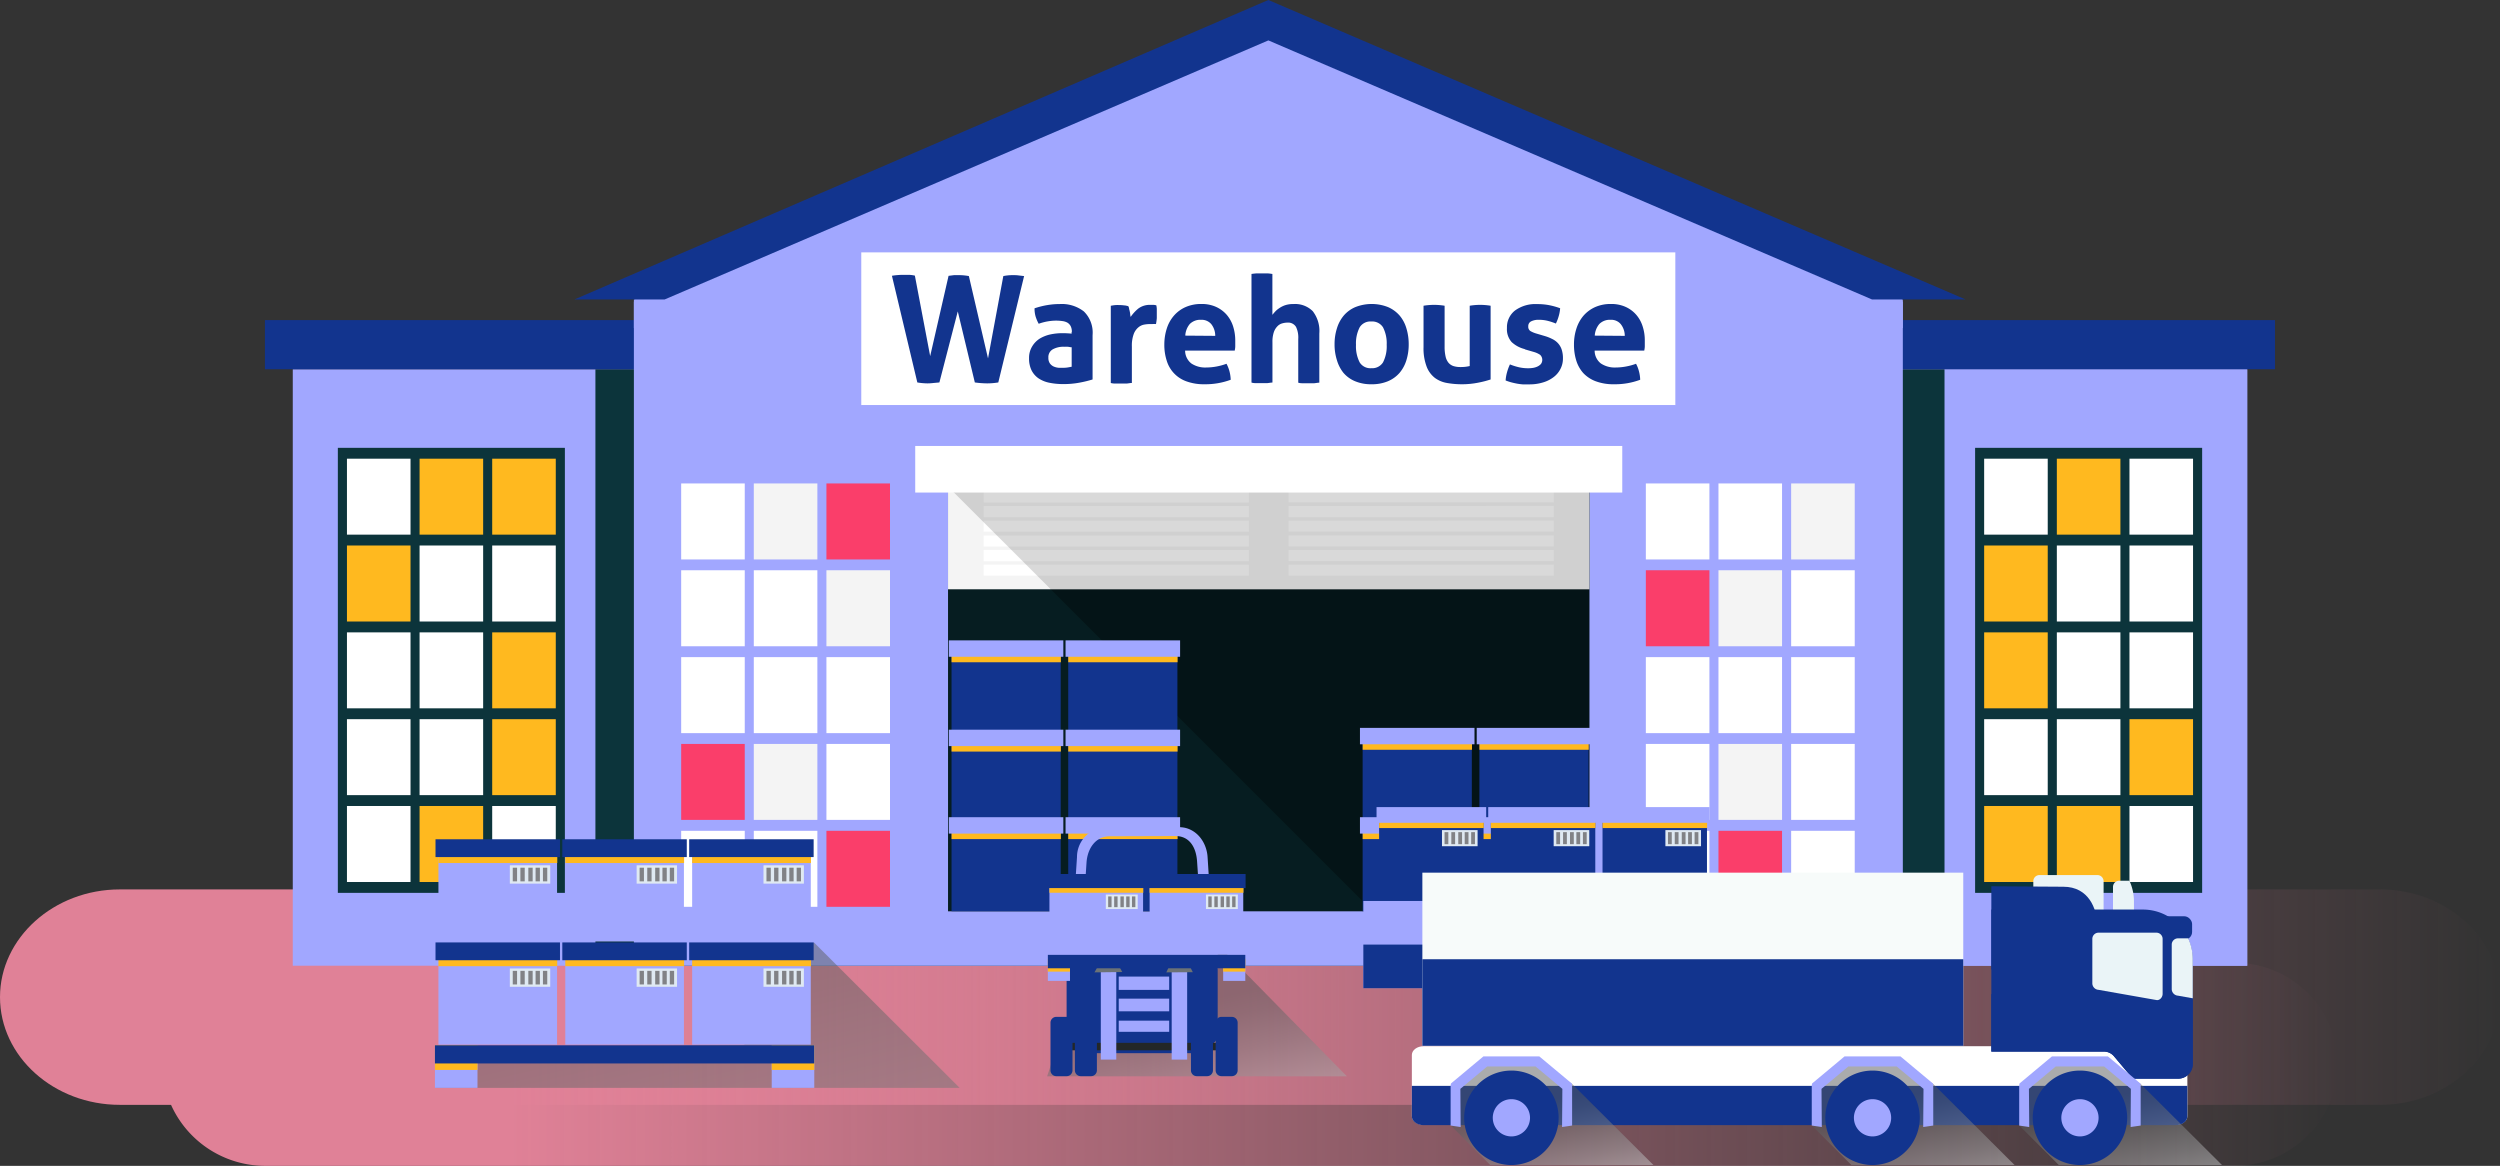<svg xmlns="http://www.w3.org/2000/svg" xmlns:xlink="http://www.w3.org/1999/xlink" viewBox="0 0 428.23 199.7"><rect x="0" y="0" width="428.23" height="199.7" fill="#333333" stroke="none"/><defs><style>.cls-1{isolation:isolate;}.cls-10,.cls-14,.cls-15,.cls-17,.cls-2,.cls-20,.cls-21,.cls-23,.cls-25,.cls-26,.cls-27,.cls-3,.cls-7,.cls-9{fill-rule:evenodd;}.cls-2{fill:url(#Gradiente_sem_nome_69);}.cls-3{fill:url(#Gradiente_sem_nome_69-2);}.cls-4,.cls-7{fill:#a1a7ff;}.cls-5{fill:#0c343b;}.cls-6,.cls-9{fill:#12348e;}.cls-8{fill:#061d21;}.cls-10{opacity:0.3;}.cls-11,.cls-14{fill:#fff;}.cls-12{fill:#fa3e6a;}.cls-13{fill:#f4f4f4;}.cls-15{opacity:0.15;}.cls-16{fill:#ffb91f;}.cls-17,.cls-21,.cls-25,.cls-26,.cls-27{opacity:0.5;mix-blend-mode:multiply;}.cls-17{fill:url(#GradientFill_1);}.cls-18{fill:#dfe9f2;}.cls-19{fill:#818286;}.cls-20{fill:#eaf4f7;}.cls-21{fill:url(#GradientFill_1-2);}.cls-22{fill:#232728;}.cls-23{fill:#6c7275;}.cls-24{fill:#f7fbfa;}.cls-25{fill:url(#GradientFill_1-3);}.cls-26{fill:url(#GradientFill_1-4);}.cls-27{fill:url(#GradientFill_1-5);}</style><linearGradient id="Gradiente_sem_nome_69" y1="170.8" x2="428.23" y2="170.8" gradientUnits="userSpaceOnUse"><stop offset="0.16" stop-color="#e08197"/><stop offset="1" stop-color="#e08197" stop-opacity="0"/></linearGradient><linearGradient id="Gradiente_sem_nome_69-2" x1="27.75" y1="182.3" x2="400.48" y2="182.3" xlink:href="#Gradiente_sem_nome_69"/><linearGradient id="GradientFill_1" x1="112.82" y1="157.63" x2="146.7" y2="304.38" gradientUnits="userSpaceOnUse"><stop offset="0" stop-color="#555859"/><stop offset="0.12" stop-color="#5f6263"/><stop offset="0.31" stop-color="#7a7c7d"/><stop offset="0.57" stop-color="#a6a7a8"/><stop offset="0.87" stop-color="#e2e3e3"/><stop offset="1" stop-color="#fff"/></linearGradient><linearGradient id="GradientFill_1-2" x1="202.22" y1="172.14" x2="209.37" y2="203.12" xlink:href="#GradientFill_1"/><linearGradient id="GradientFill_1-3" x1="325.82" y1="187.89" x2="330.5" y2="208.17" xlink:href="#GradientFill_1"/><linearGradient id="GradientFill_1-4" x1="264.14" y1="188.67" x2="268.46" y2="207.39" xlink:href="#GradientFill_1"/><linearGradient id="GradientFill_1-5" x1="361.35" y1="187.89" x2="366.03" y2="208.17" xlink:href="#GradientFill_1"/></defs><title>Automation of Warehousing</title><g class="cls-1"><g id="Layer_1" data-name="Layer 1"><path class="cls-2" d="M20.52,152.35H407.71c11.28,0,20.52,8.31,20.52,18.45h0c0,10.15-9.24,18.45-20.52,18.45H20.52C9.24,189.25,0,181,0,170.8H0C0,160.66,9.23,152.35,20.52,152.35Z"/><path class="cls-3" d="M45.61,164.91h337a17.69,17.69,0,0,1,17.86,17.39h0a17.69,17.69,0,0,1-17.86,17.4h-337a17.69,17.69,0,0,1-17.86-17.4h0A17.68,17.68,0,0,1,45.61,164.91Z"/><rect class="cls-4" x="50.15" y="63.25" width="334.78" height="102.17"/><rect class="cls-4" x="300.6" y="63.25" width="84.33" height="102.17"/><rect class="cls-5" x="101.99" y="63.25" width="231.09" height="102.17"/><rect class="cls-6" x="45.38" y="54.83" width="344.31" height="8.42"/><polygon class="cls-7" points="108.58 51.3 217.26 4.66 325.94 51.3 325.94 165.42 108.58 165.42 108.58 51.3"/><polygon class="cls-7" points="108.58 51.67 215.04 5.73 216.98 4.9 218.91 5.73 325.94 51.69 325.94 56.2 320.39 56.2 216.98 11.81 113.56 56.2 108.58 56.2 108.58 51.67"/><rect class="cls-4" x="158.86" y="80.95" width="116.93" height="77.5"/><rect class="cls-8" x="162.39" y="83.29" width="109.86" height="72.81"/><polygon class="cls-9" points="98.38 51.3 215.32 0.83 217.26 0 219.19 0.83 336.7 51.3 320.67 51.3 217.26 6.92 113.84 51.3 98.38 51.3"/><polygon class="cls-10" points="162.39 83.35 235.15 156.11 272.25 156.11 272.25 83.29 162.39 83.29 162.39 83.35"/><rect class="cls-4" x="280.37" y="80.95" width="38.89" height="76.23"/><rect class="cls-11" x="281.92" y="82.81" width="10.89" height="13.02"/><rect class="cls-12" x="281.92" y="97.68" width="10.89" height="13.02"/><rect class="cls-11" x="281.92" y="112.56" width="10.89" height="13.02"/><rect class="cls-11" x="281.92" y="127.43" width="10.89" height="13.01"/><rect class="cls-11" x="281.92" y="142.31" width="10.89" height="13.02"/><rect class="cls-11" x="294.36" y="82.81" width="10.89" height="13.02"/><rect class="cls-13" x="294.36" y="97.68" width="10.89" height="13.02"/><rect class="cls-11" x="294.36" y="112.56" width="10.89" height="13.02"/><rect class="cls-13" x="294.36" y="127.43" width="10.89" height="13.01"/><rect class="cls-12" x="294.36" y="142.31" width="10.89" height="13.02"/><rect class="cls-13" x="306.81" y="82.81" width="10.89" height="13.02"/><rect class="cls-11" x="306.81" y="97.68" width="10.89" height="13.02"/><rect class="cls-11" x="306.81" y="112.56" width="10.89" height="13.02"/><rect class="cls-11" x="306.81" y="127.43" width="10.89" height="13.01"/><rect class="cls-11" x="306.81" y="142.31" width="10.89" height="13.02"/><rect class="cls-13" x="162.39" y="83.29" width="109.86" height="17.65"/><path class="cls-14" d="M168.49,91.73h45.44v1.89H168.49V91.73Zm45.44,2.47v1.94H168.49V94.2Zm0,2.52V98.6H168.49V96.72Zm6.79-5h45.44v1.89H220.72V91.73Zm45.44,2.47v1.94H220.72V94.2Zm0,2.52V98.6H220.72V96.72Z"/><path class="cls-14" d="M168.49,84.2h45.44v1.88H168.49V84.2Zm45.44,2.46V88.6H168.49V86.66Zm0,2.52v1.89H168.49V89.18Zm6.79-5h45.44v1.88H220.72V84.2Zm45.44,2.46V88.6H220.72V86.66Zm0,2.52v1.89H220.72V89.18Z"/><polygon class="cls-15" points="162.39 83.35 179.99 100.94 272.25 100.94 272.25 83.29 162.39 83.29 162.39 83.35"/><rect class="cls-11" x="156.77" y="76.39" width="121.11" height="7.98"/><rect class="cls-4" x="115.12" y="80.95" width="38.89" height="76.23"/><rect class="cls-11" x="116.68" y="82.81" width="10.89" height="13.02"/><rect class="cls-11" x="116.68" y="97.68" width="10.89" height="13.02"/><rect class="cls-11" x="116.68" y="112.56" width="10.89" height="13.02"/><rect class="cls-12" x="116.68" y="127.43" width="10.89" height="13.01"/><rect class="cls-11" x="116.68" y="142.31" width="10.89" height="13.02"/><rect class="cls-13" x="129.12" y="82.81" width="10.89" height="13.02"/><rect class="cls-11" x="129.12" y="97.68" width="10.89" height="13.02"/><rect class="cls-11" x="129.12" y="112.56" width="10.89" height="13.02"/><rect class="cls-13" x="129.12" y="127.43" width="10.89" height="13.01"/><rect class="cls-11" x="129.12" y="142.31" width="10.89" height="13.02"/><rect class="cls-12" x="141.56" y="82.81" width="10.89" height="13.02"/><rect class="cls-13" x="141.56" y="97.68" width="10.89" height="13.02"/><rect class="cls-11" x="141.56" y="112.56" width="10.89" height="13.02"/><rect class="cls-11" x="141.56" y="127.43" width="10.89" height="13.01"/><rect class="cls-12" x="141.56" y="142.31" width="10.89" height="13.02"/><rect class="cls-11" x="147.53" y="43.23" width="139.44" height="26.17"/><path class="cls-14" d="M153.64,48.36a13.05,13.05,0,0,1,2.09-.15c.3,0,.61,0,.92,0a5.63,5.63,0,0,1,.93.13l2.62,13.75,3.15-13.75.94-.12c.29,0,.59,0,.89,0a9.91,9.91,0,0,1,1.65.15l3.28,14.11,2.62-14.11a8.75,8.75,0,0,1,1.63-.15,8,8,0,0,1,1,0l.94.1-4.4,18.27a10.67,10.67,0,0,1-1.9.16,14.72,14.72,0,0,1-2.11-.16L165,54.46,161.8,66.63l-1.08.11c-.31,0-.66.05-1,.05a9.62,9.62,0,0,1-1.7-.16l-4.35-18.27Zm30.83,12.25-.66-.09c-.23,0-.45,0-.63,0a3.71,3.71,0,0,0-2,.45,1.53,1.53,0,0,0-.73,1.43,1.67,1.67,0,0,0,.28,1,1.64,1.64,0,0,0,.68.52,2.58,2.58,0,0,0,.84.2,7.5,7.5,0,0,0,.77,0,4.77,4.77,0,0,0,.76-.06l.66-.11V60.61Zm0-2.62a2.05,2.05,0,0,0-.2-1,1.54,1.54,0,0,0-.56-.6,2.4,2.4,0,0,0-.88-.29,8,8,0,0,0-1.15-.08,8.85,8.85,0,0,0-2.92.54,6.84,6.84,0,0,1-.54-1.25,4.76,4.76,0,0,1-.18-1.4,14.24,14.24,0,0,1,4.32-.73,6.13,6.13,0,0,1,4.13,1.27A5,5,0,0,1,188,58.53v7.62a19.91,19.91,0,0,1-2.16.54,15.49,15.49,0,0,1-2.87.25,11.72,11.72,0,0,1-2.38-.23,5.08,5.08,0,0,1-1.85-.76,3.63,3.63,0,0,1-1.2-1.38,4.51,4.51,0,0,1-.42-2,3.83,3.83,0,0,1,.52-2.05A4.05,4.05,0,0,1,179,59.15a5.92,5.92,0,0,1,1.84-.71,9.44,9.44,0,0,1,2-.22c.49,0,1,0,1.62.08V58Zm6.72-4.5a6.64,6.64,0,0,1,.72-.11,5.86,5.86,0,0,1,.75,0,6.3,6.3,0,0,1,.75,0c.24,0,.49.08.72.13a1.37,1.37,0,0,1,.14.37c0,.16.08.33.12.5l.09.54c0,.18,0,.32.06.44A6.76,6.76,0,0,1,195.91,54a3.28,3.28,0,0,1,2-.62l.58,0a2.05,2.05,0,0,1,.48.07,4.44,4.44,0,0,1,.08.59c0,.22,0,.45,0,.68s0,.6,0,.94a7.3,7.3,0,0,1-.14,1,4,4,0,0,0-.62,0h-.42a5.93,5.93,0,0,0-1,.09,2.15,2.15,0,0,0-1,.47,2.73,2.73,0,0,0-.8,1.14,5.77,5.77,0,0,0-.32,2.14v6.25c-.3,0-.61.08-.91.1l-.89,0-.88,0c-.29,0-.6-.05-.92-.1V53.49Zm12.7,7.68A2.78,2.78,0,0,0,205,63.38a4.29,4.29,0,0,0,2.54.69,9.81,9.81,0,0,0,1.77-.17,10.62,10.62,0,0,0,1.72-.47,6.35,6.35,0,0,1,.71,2.75,12.38,12.38,0,0,1-4.48.76,8.68,8.68,0,0,1-3.14-.51,5.4,5.4,0,0,1-3.35-3.56,9.56,9.56,0,0,1,0-5.44A6.49,6.49,0,0,1,202,55.22a5.69,5.69,0,0,1,2-1.49,6.6,6.6,0,0,1,2.76-.54,5.9,5.9,0,0,1,2.44.48A5.36,5.36,0,0,1,211,55a5.69,5.69,0,0,1,1.13,2,8,8,0,0,1,.38,2.48c0,.32,0,.64,0,1a5.5,5.5,0,0,1-.09.75Zm5.16-2.52a3.15,3.15,0,0,0-.67-2,2.12,2.12,0,0,0-1.74-.75,2.51,2.51,0,0,0-1.93.71,3.35,3.35,0,0,0-.79,2Zm6.21-10.6a8.06,8.06,0,0,1,.89-.1c.3,0,.6,0,.88,0s.59,0,.89,0a9.24,9.24,0,0,1,.92.1v7c.12-.15.28-.33.47-.54a3.75,3.75,0,0,1,.73-.61,4,4,0,0,1,1-.5,4.54,4.54,0,0,1,1.4-.2,4.27,4.27,0,0,1,3.31,1.22,5.47,5.47,0,0,1,1.13,3.84v8.41c-.3,0-.61.08-.91.1l-.89,0-.89,0c-.31,0-.61-.05-.92-.1V59.21a4.21,4.21,0,0,0-.43-2.11,1.57,1.57,0,0,0-1.47-.74,3.48,3.48,0,0,0-.89.13,1.89,1.89,0,0,0-.83.5,2.81,2.81,0,0,0-.61,1,5.14,5.14,0,0,0-.24,1.73v6.91a9.24,9.24,0,0,1-.92.1l-.89,0-.87,0c-.3,0-.6-.05-.9-.1V48.05Zm20.51,18.89a6.76,6.76,0,0,1-2.78-.52A5.32,5.32,0,0,1,231,65a6.23,6.23,0,0,1-1.17-2.17,9,9,0,0,1-.39-2.7,9.27,9.27,0,0,1,.39-2.72,6.19,6.19,0,0,1,1.17-2.2,5.45,5.45,0,0,1,2-1.46,6.76,6.76,0,0,1,2.78-.53,6.92,6.92,0,0,1,2.8.53,5.62,5.62,0,0,1,2,1.46,6.19,6.19,0,0,1,1.17,2.2,9.61,9.61,0,0,1,.38,2.72,9.32,9.32,0,0,1-.38,2.7A6.23,6.23,0,0,1,240.55,65a5.47,5.47,0,0,1-2,1.45,6.93,6.93,0,0,1-2.8.52Zm0-2.75a2.2,2.2,0,0,0,2-1,6.11,6.11,0,0,0,.62-3,6.13,6.13,0,0,0-.62-3,2.2,2.2,0,0,0-2-1.05,2.16,2.16,0,0,0-2,1.05,6,6,0,0,0-.62,3,6,6,0,0,0,.62,3,2.16,2.16,0,0,0,2,1Zm8.95-10.7a11.11,11.11,0,0,1,1.8-.15,11.24,11.24,0,0,1,1.81.15v7a7.41,7.41,0,0,0,.16,1.71,2.49,2.49,0,0,0,.51,1.07,1.89,1.89,0,0,0,.85.56,3.9,3.9,0,0,0,1.2.17,5.84,5.84,0,0,0,1.57-.18V53.49a11,11,0,0,1,1.78-.15,11.24,11.24,0,0,1,1.81.15V66.13a19.55,19.55,0,0,1-2.15.54,14,14,0,0,1-2.79.27,15.5,15.5,0,0,1-2.49-.2,4.94,4.94,0,0,1-2.09-.87,4.41,4.41,0,0,1-1.44-1.93,8.8,8.8,0,0,1-.53-3.38V53.49ZM262,60.92a5.22,5.22,0,0,1-2.23-1.21,3.29,3.29,0,0,1-.8-2.4,3.63,3.63,0,0,1,1.39-3,5.91,5.91,0,0,1,3.77-1.09,10.67,10.67,0,0,1,2,.18,11.44,11.44,0,0,1,2,.53,7,7,0,0,1-.26,1.37,6,6,0,0,1-.48,1.25,10.67,10.67,0,0,0-1.35-.45,6.51,6.51,0,0,0-1.55-.19,2.84,2.84,0,0,0-1.35.27,1,1,0,0,0-.14,1.64,4,4,0,0,0,1,.43l1.45.43a7.22,7.22,0,0,1,1.29.5,3.55,3.55,0,0,1,1,.72,3.06,3.06,0,0,1,.63,1.07,4.65,4.65,0,0,1,.23,1.55A4,4,0,0,1,267,65.65a5.6,5.6,0,0,1-1.82.95,8.11,8.11,0,0,1-2.41.34c-.41,0-.78,0-1.12,0a7.48,7.48,0,0,1-1-.13q-.47-.09-.93-.21t-1-.33a8.61,8.61,0,0,1,.24-1.39,9.65,9.65,0,0,1,.5-1.36,10.65,10.65,0,0,0,1.59.5,7.24,7.24,0,0,0,1.56.16,5.54,5.54,0,0,0,.78-.06,2.66,2.66,0,0,0,.77-.23,1.77,1.77,0,0,0,.6-.43,1.19,1.19,0,0,0-.13-1.58,3.56,3.56,0,0,0-1-.47L262,60.92Zm12,.25a2.75,2.75,0,0,0,1.07,2.21,4.27,4.27,0,0,0,2.54.69,9.9,9.9,0,0,0,1.77-.17,10.23,10.23,0,0,0,1.71-.47,6.07,6.07,0,0,1,.49,1.22,6.21,6.21,0,0,1,.22,1.53,12.33,12.33,0,0,1-4.47.76,8.65,8.65,0,0,1-3.14-.51,5.4,5.4,0,0,1-3.35-3.56,8.72,8.72,0,0,1-.4-2.72,9,9,0,0,1,.41-2.72,6.33,6.33,0,0,1,1.21-2.21,5.69,5.69,0,0,1,2-1.49,6.6,6.6,0,0,1,2.76-.54,5.94,5.94,0,0,1,2.44.48A5.33,5.33,0,0,1,281.1,55a5.54,5.54,0,0,1,1.13,2,7.67,7.67,0,0,1,.39,2.48c0,.32,0,.64,0,1s-.06.56-.09.75Zm5.16-2.52a3.22,3.22,0,0,0-.67-2,2.15,2.15,0,0,0-1.74-.75,2.54,2.54,0,0,0-1.94.71,3.41,3.41,0,0,0-.79,2Z"/><path class="cls-9" d="M152.77,47.24a11.81,11.81,0,0,1,2.08-.16l.93,0a5.94,5.94,0,0,1,.93.13L159.33,61l3.15-13.75.94-.12c.29,0,.58,0,.89,0a9,9,0,0,1,1.65.16l3.28,14.1,2.62-14.1a7.88,7.88,0,0,1,1.62-.16c.34,0,.67,0,1,.05l.94.11L171,65.51a11.81,11.81,0,0,1-1.91.16,16.58,16.58,0,0,1-2.11-.16l-2.92-12.17-3.15,12.17-1.08.1a8.28,8.28,0,0,1-1,.06,10.56,10.56,0,0,1-1.7-.16l-4.35-18.27ZM183.6,59.49c-.2,0-.42-.06-.66-.09a5.06,5.06,0,0,0-.63,0,3.71,3.71,0,0,0-2,.45,1.53,1.53,0,0,0-.73,1.43,1.61,1.61,0,0,0,.28,1,1.67,1.67,0,0,0,.67.52,2.71,2.71,0,0,0,.84.2c.3,0,.56,0,.78,0a4.87,4.87,0,0,0,.76-.06l.66-.12V59.49Zm0-2.62a2.15,2.15,0,0,0-.2-1,1.54,1.54,0,0,0-.56-.6A2.4,2.4,0,0,0,182,55a8.09,8.09,0,0,0-1.15-.08,9,9,0,0,0-2.93.54,6.75,6.75,0,0,1-.53-1.25,4.76,4.76,0,0,1-.18-1.4,14.11,14.11,0,0,1,2.24-.56,13,13,0,0,1,2.08-.17,6.15,6.15,0,0,1,4.13,1.27,5.06,5.06,0,0,1,1.49,4.06V65a20.13,20.13,0,0,1-2.16.53,14.7,14.7,0,0,1-2.87.26,11.65,11.65,0,0,1-2.38-.23,5.2,5.2,0,0,1-1.86-.76,3.69,3.69,0,0,1-1.19-1.38,4.55,4.55,0,0,1-.42-2.06,3.73,3.73,0,0,1,.52-2A4.05,4.05,0,0,1,178.1,58a6.09,6.09,0,0,1,1.84-.72,10.09,10.09,0,0,1,2-.21,15.92,15.92,0,0,1,1.62.08v-.31Zm6.71-4.5a7.21,7.21,0,0,1,.73-.11,5.86,5.86,0,0,1,.75,0,4.73,4.73,0,0,1,.75.05c.24,0,.48.08.72.13a1.24,1.24,0,0,1,.14.37c0,.16.08.32.11.5a5.07,5.07,0,0,1,.09.54c0,.17.05.32.07.44A6.76,6.76,0,0,1,195,52.84a3.27,3.27,0,0,1,2-.62l.59,0a2.59,2.59,0,0,1,.48.08,4.28,4.28,0,0,1,.08.58c0,.22,0,.45,0,.69s0,.6,0,.94a9.43,9.43,0,0,1-.14,1,3.1,3.1,0,0,0-.63,0H197a5.72,5.72,0,0,0-1,.09,2.15,2.15,0,0,0-1,.47,2.73,2.73,0,0,0-.8,1.14,5.77,5.77,0,0,0-.32,2.14v6.25c-.3,0-.61.08-.91.1l-.89,0-.88,0c-.3,0-.61,0-.93-.1V52.37ZM203,60.05a2.8,2.8,0,0,0,1.07,2.21,4.27,4.27,0,0,0,2.54.69,9.81,9.81,0,0,0,1.77-.17,10.23,10.23,0,0,0,1.71-.47,6.07,6.07,0,0,1,.49,1.22,6.62,6.62,0,0,1,.23,1.52,12.42,12.42,0,0,1-4.48.77,8.68,8.68,0,0,1-3.14-.51,5.4,5.4,0,0,1-3.35-3.56,8.77,8.77,0,0,1-.4-2.72,9,9,0,0,1,.41-2.72,6.24,6.24,0,0,1,1.21-2.21,5.69,5.69,0,0,1,2-1.49,6.6,6.6,0,0,1,2.76-.54,5.9,5.9,0,0,1,2.44.48,5.36,5.36,0,0,1,1.82,1.32,5.69,5.69,0,0,1,1.13,2,8,8,0,0,1,.38,2.48c0,.32,0,.63,0,.95s-.06.56-.09.75Zm5.16-2.52a3.22,3.22,0,0,0-.67-2,2.15,2.15,0,0,0-1.74-.75,2.55,2.55,0,0,0-1.94.71,3.35,3.35,0,0,0-.78,2Zm6.2-10.6a8.65,8.65,0,0,1,.89-.1l.89,0,.89,0c.31,0,.61.05.92.1v7c.12-.15.27-.33.47-.55a3.69,3.69,0,0,1,.72-.6,4,4,0,0,1,1-.5,4.34,4.34,0,0,1,1.4-.2,4.28,4.28,0,0,1,3.32,1.22,5.51,5.51,0,0,1,1.13,3.83v8.42c-.3,0-.61.08-.91.1l-.89,0-.89,0c-.31,0-.61,0-.92-.1V58.09A4.21,4.21,0,0,0,222,56a1.57,1.57,0,0,0-1.47-.74,3.48,3.48,0,0,0-.89.13,1.8,1.8,0,0,0-.83.5,2.68,2.68,0,0,0-.61,1,5.11,5.11,0,0,0-.24,1.72v6.92c-.31,0-.61.08-.92.1l-.89,0-.87,0c-.3,0-.6,0-.91-.1V46.93ZM234.9,65.82a7,7,0,0,1-2.79-.52,5.28,5.28,0,0,1-2-1.45A6.32,6.32,0,0,1,229,61.68a8.73,8.73,0,0,1-.4-2.7,8.9,8.9,0,0,1,.4-2.72,6.19,6.19,0,0,1,1.17-2.2,5.41,5.41,0,0,1,2-1.46,7.61,7.61,0,0,1,5.58,0,5.56,5.56,0,0,1,2,1.46,6,6,0,0,1,1.16,2.2,9.22,9.22,0,0,1,.39,2.72,9,9,0,0,1-.39,2.7,6.13,6.13,0,0,1-1.16,2.17,5.43,5.43,0,0,1-2,1.45,7,7,0,0,1-2.79.52Zm0-2.75a2.18,2.18,0,0,0,2-1,6,6,0,0,0,.63-3,6,6,0,0,0-.63-3,2.18,2.18,0,0,0-2-1,2.15,2.15,0,0,0-2,1,6,6,0,0,0-.63,3,6,6,0,0,0,.63,3,2.15,2.15,0,0,0,2,1Zm8.94-10.7a11.24,11.24,0,0,1,1.81-.15,11.11,11.11,0,0,1,1.8.15v7a7.34,7.34,0,0,0,.17,1.71,2.49,2.49,0,0,0,.51,1.07,1.89,1.89,0,0,0,.85.56,3.9,3.9,0,0,0,1.19.16,6.35,6.35,0,0,0,1.58-.17V52.37a11,11,0,0,1,1.78-.15,11.11,11.11,0,0,1,1.8.15V65a16.61,16.61,0,0,1-2.14.55,14,14,0,0,1-2.79.27,14.42,14.42,0,0,1-2.49-.21,4.9,4.9,0,0,1-2.1-.86,4.45,4.45,0,0,1-1.43-1.93,8.81,8.81,0,0,1-.54-3.38V52.37Zm17.31,7.42a5.07,5.07,0,0,1-2.22-1.2,3.3,3.3,0,0,1-.8-2.41,3.63,3.63,0,0,1,1.39-3,5.91,5.91,0,0,1,3.77-1.09,10.74,10.74,0,0,1,2,.17,12.39,12.39,0,0,1,1.95.54,6.3,6.3,0,0,1-.25,1.37,7.43,7.43,0,0,1-.48,1.25,10.67,10.67,0,0,0-1.35-.45,6,6,0,0,0-1.55-.19,2.78,2.78,0,0,0-1.35.27.9.9,0,0,0-.48.85.89.89,0,0,0,.34.79,4.42,4.42,0,0,0,1,.43l1.45.43a7.11,7.11,0,0,1,1.28.5,3.28,3.28,0,0,1,1,.72,3,3,0,0,1,.64,1.07,4.65,4.65,0,0,1,.23,1.55,3.84,3.84,0,0,1-.4,1.75,4,4,0,0,1-1.14,1.41,5.5,5.5,0,0,1-1.82.94,7.83,7.83,0,0,1-2.41.35c-.41,0-.78,0-1.12,0a9.67,9.67,0,0,1-1-.13q-.47-.09-.93-.21t-1-.33a6.87,6.87,0,0,1,.24-1.39,8.21,8.21,0,0,1,.5-1.36,10.65,10.65,0,0,0,1.59.5,7.24,7.24,0,0,0,1.56.16,5.4,5.4,0,0,0,.77-.06,2.82,2.82,0,0,0,.78-.23,1.92,1.92,0,0,0,.6-.43,1.19,1.19,0,0,0-.13-1.58,3.69,3.69,0,0,0-1-.47l-1.58-.46Zm12,.26a2.77,2.77,0,0,0,1.07,2.21,4.27,4.27,0,0,0,2.54.69,9.79,9.79,0,0,0,1.76-.17,10.08,10.08,0,0,0,1.72-.47,5.54,5.54,0,0,1,.48,1.22,6.12,6.12,0,0,1,.23,1.52,12.32,12.32,0,0,1-4.47.77,8.65,8.65,0,0,1-3.14-.51,5.63,5.63,0,0,1-2.14-1.41A5.77,5.77,0,0,1,270,61.75a9.08,9.08,0,0,1-.39-2.72,8.65,8.65,0,0,1,.41-2.72,6.38,6.38,0,0,1,1.2-2.21,5.82,5.82,0,0,1,2-1.49,6.52,6.52,0,0,1,2.75-.54,5.87,5.87,0,0,1,2.44.48,5.27,5.27,0,0,1,1.82,1.32,5.54,5.54,0,0,1,1.13,2,7.67,7.67,0,0,1,.38,2.48c0,.32,0,.63,0,.95s-.06.56-.09.75Zm5.16-2.52a3.22,3.22,0,0,0-.68-2,2.12,2.12,0,0,0-1.74-.75,2.53,2.53,0,0,0-1.93.71,3.41,3.41,0,0,0-.79,2Z"/><rect class="cls-4" x="147.53" y="69.4" width="139.44" height="3.9"/><rect class="cls-6" x="182.98" y="109.94" width="18.7" height="15.86"/><rect class="cls-16" x="182.98" y="109.94" width="18.73" height="3.5"/><rect class="cls-4" x="182.52" y="109.69" width="19.62" height="2.81"/><rect class="cls-6" x="162.99" y="109.94" width="18.7" height="15.86"/><rect class="cls-16" x="162.99" y="109.94" width="18.73" height="3.5"/><rect class="cls-4" x="162.52" y="109.69" width="19.62" height="2.81"/><rect class="cls-6" x="182.98" y="125.24" width="18.7" height="15.86"/><rect class="cls-16" x="182.98" y="125.24" width="18.73" height="3.5"/><rect class="cls-4" x="182.52" y="124.99" width="19.62" height="2.81"/><rect class="cls-6" x="162.99" y="125.24" width="18.7" height="15.86"/><rect class="cls-16" x="162.99" y="125.24" width="18.73" height="3.5"/><rect class="cls-4" x="162.52" y="124.99" width="19.62" height="2.81"/><rect class="cls-6" x="182.98" y="140.23" width="18.7" height="15.86"/><rect class="cls-16" x="182.98" y="140.23" width="18.73" height="3.5"/><rect class="cls-4" x="182.52" y="139.98" width="19.62" height="2.81"/><rect class="cls-6" x="162.99" y="140.23" width="18.7" height="15.86"/><rect class="cls-16" x="162.99" y="140.23" width="18.73" height="3.5"/><rect class="cls-4" x="162.52" y="139.98" width="19.62" height="2.81"/><rect class="cls-5" x="338.32" y="76.71" width="38.89" height="76.23"/><rect class="cls-11" x="339.87" y="78.57" width="10.89" height="13.01"/><rect class="cls-16" x="339.87" y="93.44" width="10.89" height="13.02"/><rect class="cls-16" x="339.87" y="108.32" width="10.89" height="13.01"/><rect class="cls-11" x="339.87" y="123.19" width="10.89" height="13.01"/><rect class="cls-16" x="339.87" y="138.06" width="10.89" height="13.02"/><rect class="cls-16" x="352.32" y="78.57" width="10.89" height="13.01"/><rect class="cls-11" x="352.32" y="93.44" width="10.89" height="13.02"/><rect class="cls-11" x="352.32" y="108.32" width="10.89" height="13.01"/><rect class="cls-11" x="352.32" y="123.19" width="10.89" height="13.01"/><rect class="cls-16" x="352.32" y="138.06" width="10.89" height="13.02"/><rect class="cls-11" x="364.76" y="78.57" width="10.89" height="13.01"/><rect class="cls-11" x="364.76" y="93.44" width="10.89" height="13.02"/><rect class="cls-11" x="364.76" y="108.32" width="10.89" height="13.01"/><rect class="cls-16" x="364.76" y="123.19" width="10.89" height="13.01"/><rect class="cls-11" x="364.76" y="138.06" width="10.89" height="13.02"/><rect class="cls-5" x="57.87" y="76.71" width="38.89" height="76.23"/><rect class="cls-11" x="84.31" y="138.06" width="10.89" height="13.02"/><rect class="cls-16" x="84.31" y="123.19" width="10.89" height="13.01"/><rect class="cls-16" x="84.31" y="108.32" width="10.89" height="13.01"/><rect class="cls-11" x="84.31" y="93.44" width="10.89" height="13.02"/><rect class="cls-16" x="84.31" y="78.57" width="10.89" height="13.01"/><rect class="cls-16" x="71.87" y="138.06" width="10.89" height="13.02"/><rect class="cls-11" x="71.87" y="123.19" width="10.89" height="13.01"/><rect class="cls-11" x="71.87" y="108.32" width="10.89" height="13.01"/><rect class="cls-11" x="71.87" y="93.44" width="10.89" height="13.02"/><rect class="cls-16" x="71.87" y="78.57" width="10.89" height="13.01"/><rect class="cls-11" x="59.43" y="138.06" width="10.89" height="13.02"/><rect class="cls-11" x="59.43" y="123.19" width="10.89" height="13.01"/><rect class="cls-11" x="59.43" y="108.32" width="10.89" height="13.01"/><rect class="cls-16" x="59.43" y="93.44" width="10.89" height="13.02"/><rect class="cls-11" x="59.43" y="78.57" width="10.89" height="13.01"/><polygon class="cls-17" points="127.46 178.99 76.69 179.66 74.5 186.31 74.53 186.34 164.38 186.34 139.41 161.42 134.52 166.84 127.46 178.99"/><rect class="cls-4" x="74.5" y="179.05" width="7.29" height="7.29"/><rect class="cls-16" x="74.5" y="179.05" width="7.29" height="4.22"/><rect class="cls-4" x="132.19" y="179.05" width="7.29" height="7.29"/><rect class="cls-16" x="132.19" y="179.05" width="7.29" height="4.22"/><rect class="cls-6" x="74.5" y="179.05" width="64.97" height="3.11"/><rect class="cls-4" x="96.83" y="161.7" width="20.32" height="17.24"/><rect class="cls-16" x="96.83" y="161.7" width="20.35" height="3.8"/><rect class="cls-6" x="96.32" y="161.43" width="21.32" height="3.05"/><rect class="cls-18" x="109.05" y="165.89" width="6.92" height="3.14"/><rect class="cls-19" x="109.56" y="166.3" width="0.74" height="2.33"/><rect class="cls-19" x="110.87" y="166.3" width="0.74" height="2.33"/><rect class="cls-19" x="112.23" y="166.3" width="0.74" height="2.33"/><rect class="cls-19" x="113.47" y="166.3" width="0.74" height="2.33"/><rect class="cls-19" x="114.73" y="166.3" width="0.74" height="2.33"/><rect class="cls-4" x="118.56" y="161.7" width="20.32" height="17.24"/><rect class="cls-16" x="118.56" y="161.7" width="20.35" height="3.8"/><rect class="cls-6" x="118.05" y="161.43" width="21.32" height="3.05"/><rect class="cls-18" x="130.78" y="165.89" width="6.92" height="3.14"/><rect class="cls-19" x="131.29" y="166.3" width="0.74" height="2.33"/><rect class="cls-19" x="132.6" y="166.3" width="0.74" height="2.33"/><rect class="cls-19" x="133.96" y="166.3" width="0.74" height="2.33"/><rect class="cls-19" x="135.2" y="166.3" width="0.74" height="2.33"/><rect class="cls-19" x="136.46" y="166.3" width="0.74" height="2.33"/><rect class="cls-4" x="75.1" y="161.7" width="20.32" height="17.24"/><rect class="cls-16" x="75.1" y="161.7" width="20.35" height="3.8"/><rect class="cls-6" x="74.6" y="161.43" width="21.32" height="3.05"/><rect class="cls-18" x="87.33" y="165.89" width="6.92" height="3.14"/><rect class="cls-19" x="87.83" y="166.3" width="0.74" height="2.33"/><rect class="cls-19" x="89.14" y="166.3" width="0.74" height="2.33"/><rect class="cls-19" x="90.5" y="166.3" width="0.74" height="2.33"/><rect class="cls-19" x="91.74" y="166.3" width="0.74" height="2.33"/><rect class="cls-19" x="93" y="166.3" width="0.74" height="2.33"/><rect class="cls-4" x="96.83" y="144.03" width="20.32" height="17.24"/><rect class="cls-16" x="96.83" y="144.03" width="20.35" height="3.8"/><rect class="cls-6" x="96.32" y="143.76" width="21.32" height="3.05"/><rect class="cls-18" x="109.05" y="148.22" width="6.92" height="3.14"/><rect class="cls-19" x="109.56" y="148.63" width="0.74" height="2.34"/><rect class="cls-19" x="110.87" y="148.63" width="0.74" height="2.34"/><rect class="cls-19" x="112.23" y="148.63" width="0.74" height="2.34"/><rect class="cls-19" x="113.47" y="148.63" width="0.74" height="2.34"/><rect class="cls-19" x="114.73" y="148.63" width="0.74" height="2.34"/><rect class="cls-4" x="118.56" y="144.03" width="20.32" height="17.24"/><rect class="cls-16" x="118.56" y="144.03" width="20.35" height="3.8"/><rect class="cls-6" x="118.05" y="143.76" width="21.32" height="3.05"/><rect class="cls-18" x="130.78" y="148.22" width="6.92" height="3.14"/><rect class="cls-19" x="131.29" y="148.63" width="0.74" height="2.34"/><rect class="cls-19" x="132.6" y="148.63" width="0.74" height="2.34"/><rect class="cls-19" x="133.96" y="148.63" width="0.74" height="2.34"/><rect class="cls-19" x="135.2" y="148.63" width="0.74" height="2.34"/><rect class="cls-19" x="136.46" y="148.63" width="0.74" height="2.34"/><rect class="cls-4" x="75.1" y="144.03" width="20.32" height="17.24"/><rect class="cls-16" x="75.1" y="144.03" width="20.35" height="3.8"/><rect class="cls-6" x="74.6" y="143.76" width="21.32" height="3.05"/><rect class="cls-18" x="87.33" y="148.22" width="6.92" height="3.14"/><rect class="cls-19" x="87.83" y="148.63" width="0.74" height="2.34"/><rect class="cls-19" x="89.14" y="148.63" width="0.74" height="2.34"/><rect class="cls-19" x="90.5" y="148.63" width="0.74" height="2.34"/><rect class="cls-19" x="91.74" y="148.63" width="0.74" height="2.34"/><rect class="cls-19" x="93" y="148.63" width="0.74" height="2.34"/><rect class="cls-6" x="253.41" y="124.93" width="18.7" height="15.86"/><rect class="cls-16" x="253.41" y="124.93" width="18.73" height="3.5"/><rect class="cls-4" x="252.95" y="124.68" width="19.62" height="2.81"/><rect class="cls-6" x="233.41" y="124.93" width="18.7" height="15.86"/><rect class="cls-16" x="233.41" y="124.93" width="18.73" height="3.5"/><rect class="cls-4" x="232.95" y="124.68" width="19.62" height="2.81"/><rect class="cls-6" x="253.41" y="140.23" width="18.7" height="15.86"/><rect class="cls-16" x="253.41" y="140.23" width="18.73" height="3.5"/><rect class="cls-4" x="252.95" y="139.98" width="19.62" height="2.81"/><rect class="cls-6" x="233.41" y="140.23" width="18.7" height="15.86"/><rect class="cls-16" x="233.41" y="140.23" width="18.73" height="3.5"/><rect class="cls-4" x="232.95" y="139.98" width="19.62" height="2.81"/><rect class="cls-4" x="255.37" y="154.05" width="17.89" height="15.18"/><rect class="cls-16" x="255.37" y="154.05" width="17.92" height="3.35"/><rect class="cls-6" x="254.92" y="153.82" width="18.78" height="2.69"/><rect class="cls-18" x="266.13" y="157.75" width="6.1" height="2.77"/><rect class="cls-19" x="266.58" y="158.1" width="0.65" height="2.06"/><rect class="cls-19" x="267.74" y="158.1" width="0.65" height="2.06"/><rect class="cls-19" x="268.93" y="158.1" width="0.65" height="2.06"/><rect class="cls-19" x="270.02" y="158.1" width="0.65" height="2.06"/><rect class="cls-19" x="271.14" y="158.1" width="0.65" height="2.06"/><rect class="cls-4" x="274.5" y="154.05" width="17.89" height="15.18"/><rect class="cls-16" x="274.5" y="154.05" width="17.92" height="3.35"/><rect class="cls-6" x="274.06" y="153.82" width="18.78" height="2.69"/><rect class="cls-18" x="285.27" y="157.75" width="6.1" height="2.77"/><rect class="cls-19" x="285.71" y="158.1" width="0.65" height="2.06"/><rect class="cls-19" x="286.87" y="158.1" width="0.65" height="2.06"/><rect class="cls-19" x="288.07" y="158.1" width="0.65" height="2.06"/><rect class="cls-19" x="289.16" y="158.1" width="0.65" height="2.06"/><rect class="cls-19" x="290.27" y="158.1" width="0.65" height="2.06"/><rect class="cls-4" x="236.23" y="154.05" width="17.89" height="15.18"/><rect class="cls-16" x="236.23" y="154.05" width="17.92" height="3.35"/><rect class="cls-6" x="235.79" y="153.82" width="18.78" height="2.69"/><rect class="cls-18" x="247" y="157.75" width="6.1" height="2.77"/><rect class="cls-19" x="247.44" y="158.1" width="0.65" height="2.06"/><rect class="cls-19" x="248.6" y="158.1" width="0.65" height="2.06"/><rect class="cls-19" x="249.79" y="158.1" width="0.65" height="2.06"/><rect class="cls-19" x="250.89" y="158.1" width="0.65" height="2.06"/><rect class="cls-19" x="252" y="158.1" width="0.65" height="2.06"/><rect class="cls-6" x="255.37" y="138.49" width="17.89" height="15.18"/><rect class="cls-16" x="255.37" y="138.49" width="17.92" height="3.35"/><rect class="cls-4" x="254.92" y="138.25" width="18.78" height="2.69"/><rect class="cls-18" x="266.13" y="142.19" width="6.1" height="2.76"/><rect class="cls-19" x="266.58" y="142.54" width="0.65" height="2.06"/><rect class="cls-19" x="267.74" y="142.54" width="0.65" height="2.06"/><rect class="cls-19" x="268.93" y="142.54" width="0.65" height="2.06"/><rect class="cls-19" x="270.02" y="142.54" width="0.65" height="2.06"/><rect class="cls-19" x="271.14" y="142.54" width="0.65" height="2.06"/><rect class="cls-6" x="274.5" y="138.49" width="17.89" height="15.18"/><rect class="cls-16" x="274.5" y="138.49" width="17.92" height="3.35"/><rect class="cls-4" x="274.06" y="138.25" width="18.78" height="2.69"/><rect class="cls-18" x="285.27" y="142.19" width="6.1" height="2.76"/><rect class="cls-19" x="285.71" y="142.54" width="0.65" height="2.06"/><rect class="cls-19" x="286.87" y="142.54" width="0.65" height="2.06"/><rect class="cls-19" x="288.07" y="142.54" width="0.65" height="2.06"/><rect class="cls-19" x="289.16" y="142.54" width="0.65" height="2.06"/><rect class="cls-19" x="290.27" y="142.54" width="0.65" height="2.06"/><rect class="cls-6" x="236.23" y="138.49" width="17.89" height="15.18"/><rect class="cls-16" x="236.23" y="138.49" width="17.92" height="3.35"/><rect class="cls-4" x="235.79" y="138.25" width="18.78" height="2.69"/><rect class="cls-18" x="247" y="142.19" width="6.1" height="2.76"/><rect class="cls-19" x="247.44" y="142.54" width="0.65" height="2.06"/><rect class="cls-19" x="248.6" y="142.54" width="0.65" height="2.06"/><rect class="cls-19" x="249.79" y="142.54" width="0.65" height="2.06"/><rect class="cls-19" x="250.89" y="142.54" width="0.65" height="2.06"/><rect class="cls-19" x="252" y="142.54" width="0.65" height="2.06"/><path class="cls-20" d="M349.35,149.89h9.92a1.07,1.07,0,0,1,1.06,1.06v9.41c0,.59-.49,1.17-1.06,1.06l-9.92-1.74a1.14,1.14,0,0,1-1.06-1.06V151A1.06,1.06,0,0,1,349.35,149.89Z"/><path class="cls-20" d="M363,150.86h1.75a8.47,8.47,0,0,1,.78,3.56v6.68l-2.53-.45a1.14,1.14,0,0,1-1.06-1.06v-7.67A1.06,1.06,0,0,1,363,150.86Z"/><rect class="cls-4" x="233.53" y="154.33" width="92.65" height="14.93"/><rect class="cls-6" x="233.53" y="161.8" width="92.65" height="7.47"/><polygon class="cls-21" points="204.54 166.41 180.62 180.56 179.37 184.35 179.39 184.37 230.72 184.37 209.56 162.81 204.54 166.41"/><path class="cls-7" d="M189.33,141.69H202c2.67,0,4.67,2.31,4.85,5.12L208.38,171H182.91l1.57-24.18a5.11,5.11,0,0,1,4.85-5.12Zm.73,1.56c-2.32,0-3.79,2-3.95,4.54l-1.37,21,21.74.06-1.43-21.28c-.16-2.5-1.35-4.36-3.68-4.36Z"/><rect class="cls-6" x="182.7" y="164.28" width="25.88" height="14.78" rx="1.8"/><rect class="cls-6" x="187.67" y="165.83" width="16.57" height="14.57"/><rect class="cls-4" x="191.63" y="174.83" width="8.64" height="1.91"/><rect class="cls-22" x="181.84" y="178.63" width="28.23" height="1.28"/><rect class="cls-4" x="196.92" y="149.92" width="16.04" height="13.61"/><rect class="cls-16" x="196.92" y="149.92" width="16.07" height="3"/><rect class="cls-6" x="196.52" y="149.71" width="16.84" height="2.41"/><rect class="cls-18" x="206.57" y="153.23" width="5.46" height="2.48"/><rect class="cls-19" x="206.97" y="153.55" width="0.58" height="1.84"/><rect class="cls-19" x="208.01" y="153.55" width="0.58" height="1.84"/><rect class="cls-19" x="209.08" y="153.55" width="0.58" height="1.84"/><rect class="cls-19" x="210.06" y="153.55" width="0.58" height="1.84"/><rect class="cls-19" x="211.06" y="153.55" width="0.58" height="1.84"/><rect class="cls-4" x="179.76" y="149.92" width="16.04" height="13.61"/><rect class="cls-16" x="179.76" y="149.92" width="16.07" height="3"/><rect class="cls-6" x="179.37" y="149.71" width="16.83" height="2.41"/><rect class="cls-18" x="189.42" y="153.23" width="5.46" height="2.48"/><rect class="cls-19" x="189.82" y="153.55" width="0.58" height="1.84"/><rect class="cls-19" x="190.85" y="153.55" width="0.58" height="1.84"/><rect class="cls-19" x="191.92" y="153.55" width="0.58" height="1.84"/><rect class="cls-19" x="192.91" y="153.55" width="0.58" height="1.84"/><rect class="cls-19" x="193.9" y="153.55" width="0.58" height="1.84"/><rect class="cls-4" x="188.56" y="164.59" width="2.65" height="16.91"/><rect class="cls-4" x="200.7" y="164.59" width="2.65" height="16.91"/><path class="cls-6" d="M180.94,174.18h1.77a1,1,0,0,1,1,1v8.16a1,1,0,0,1-1,1h-1.77a1,1,0,0,1-1-1v-8.16A1,1,0,0,1,180.94,174.18Z"/><path class="cls-6" d="M185.12,174.18h1.77a1,1,0,0,1,1,1v8.16a1,1,0,0,1-1,1h-1.77a1,1,0,0,1-1-1v-8.16A1,1,0,0,1,185.12,174.18Z"/><path class="cls-6" d="M205,174.18h1.77a1,1,0,0,1,1,1v8.16a1,1,0,0,1-1,1H205a1,1,0,0,1-1-1v-8.16A1,1,0,0,1,205,174.18Z"/><path class="cls-6" d="M209.19,174.18H211a1,1,0,0,1,1,1v8.16a1,1,0,0,1-1,1h-1.77a1,1,0,0,1-1-1v-8.16A1,1,0,0,1,209.19,174.18Z"/><rect class="cls-4" x="191.63" y="171.06" width="8.64" height="2.17"/><rect class="cls-4" x="191.63" y="167.28" width="8.64" height="2.28"/><polygon class="cls-23" points="188.56 164.59 191.21 164.59 192.23 166.5 187.48 166.56 188.56 164.59"/><polygon class="cls-23" points="200.7 164.59 203.34 164.59 204.32 166.53 199.78 166.56 200.7 164.59"/><rect class="cls-4" x="179.49" y="164.23" width="3.79" height="3.79"/><rect class="cls-16" x="179.49" y="164.23" width="3.79" height="2.2"/><rect class="cls-4" x="209.52" y="164.23" width="3.79" height="3.79"/><rect class="cls-16" x="209.52" y="164.23" width="3.79" height="2.2"/><rect class="cls-6" x="179.49" y="163.56" width="33.82" height="2.3"/><path class="cls-9" d="M341.1,151.81l12.34.08c4.33,0,5.78,3.8,5.78,6.55v1c0,3.65-5,6.63-11,6.63H341.1Z"/><path class="cls-14" d="M243.84,179.21H372.68c1.09,0,2,.67,2,1.48V191.2c0,.82-.9,1.48-2,1.48H243.84c-1.09,0-2-.66-2-1.48V180.69C241.85,179.87,242.75,179.21,243.84,179.21Z"/><path class="cls-9" d="M374.67,186v5.25c0,.82-.9,1.48-2,1.48H243.84c-1.09,0-2-.66-2-1.48V186Z"/><path class="cls-9" d="M375.6,176.28v6a2.5,2.5,0,0,1-2.49,2.49h-7.77l-3.3-3.92a2.27,2.27,0,0,0-1.73-.72H341.1V155.8h26a8.51,8.51,0,0,1,8.48,8.49Z"/><path class="cls-9" d="M375.6,176.28v6a2.5,2.5,0,0,1-2.49,2.49h-7.77l-3.3-3.92a2.27,2.27,0,0,0-1.73-.72H341.1v-9.85h34.5Z"/><rect class="cls-6" x="368.9" y="156.95" width="6.59" height="4.01" rx="1.33"/><path class="cls-20" d="M359.46,159.76h9.92a1.07,1.07,0,0,1,1.06,1.07v9.41c0,.58-.49,1.16-1.06,1.06l-9.92-1.75a1.13,1.13,0,0,1-1.06-1.06v-7.66A1.06,1.06,0,0,1,359.46,159.76Z"/><path class="cls-20" d="M373.07,160.73h1.75a8.5,8.5,0,0,1,.78,3.56V171l-2.53-.45a1.15,1.15,0,0,1-1.07-1.06v-7.67A1.07,1.07,0,0,1,373.07,160.73Z"/><rect class="cls-24" x="243.64" y="149.48" width="92.65" height="29.66"/><rect class="cls-6" x="243.64" y="164.31" width="92.65" height="14.83"/><polygon class="cls-25" points="311.05 185.87 316.46 182.13 325.01 181.82 331.11 185.64 345.08 199.56 317.13 199.56 310.39 192.82 311.05 185.87"/><path class="cls-9" d="M320.75,199.56a8.09,8.09,0,1,0-8.09-8.08A8.1,8.1,0,0,0,320.75,199.56Z"/><path class="cls-7" d="M320.75,194.66a3.19,3.19,0,1,0-3.19-3.18A3.19,3.19,0,0,0,320.75,194.66Z"/><polygon class="cls-7" points="310.34 192.8 310.34 185.93 310.39 185.6 310.64 185.39 315.72 181.15 315.96 180.95 316.28 180.95 325.21 180.95 325.53 180.95 325.77 181.15 330.85 185.39 331.1 185.6 331.15 185.93 331.15 192.8 329.43 193.05 329.48 186.51 324.89 182.68 316.6 182.68 312.01 186.51 312.06 193.05 310.34 192.8"/><polygon class="cls-26" points="249.19 185.87 254.6 182.13 263.15 181.82 269.25 185.64 283.22 199.56 255.27 199.56 248.53 192.82 249.19 185.87"/><path class="cls-9" d="M258.88,199.56a8.09,8.09,0,1,0-8.08-8.08A8.1,8.1,0,0,0,258.88,199.56Z"/><path class="cls-7" d="M258.89,194.66a3.19,3.19,0,1,0-3.19-3.18A3.19,3.19,0,0,0,258.89,194.66Z"/><polygon class="cls-7" points="248.48 192.8 248.48 185.93 248.53 185.6 248.78 185.39 253.86 181.15 254.1 180.95 254.42 180.95 263.35 180.95 263.67 180.95 263.91 181.15 268.99 185.39 269.24 185.6 269.29 185.93 269.29 192.8 267.57 193.05 267.62 186.51 263.03 182.68 254.74 182.68 250.15 186.51 250.2 193.05 248.48 192.8"/><polygon class="cls-27" points="346.57 185.87 351.99 182.13 360.54 181.82 366.64 185.64 380.61 199.56 352.66 199.56 345.92 192.82 346.57 185.87"/><path class="cls-9" d="M356.27,199.56a8.09,8.09,0,1,0-8.08-8.08A8.1,8.1,0,0,0,356.27,199.56Z"/><path class="cls-7" d="M356.27,194.66a3.19,3.19,0,1,0-3.18-3.18A3.19,3.19,0,0,0,356.27,194.66Z"/><polygon class="cls-7" points="345.87 192.8 345.87 185.93 345.92 185.6 346.17 185.39 351.25 181.15 351.49 180.95 351.81 180.95 360.74 180.95 361.06 180.95 361.3 181.15 366.38 185.39 366.63 185.6 366.68 185.93 366.68 192.8 364.96 193.05 365 186.51 360.42 182.68 352.13 182.68 347.54 186.51 347.59 193.05 345.87 192.8"/></g></g></svg>